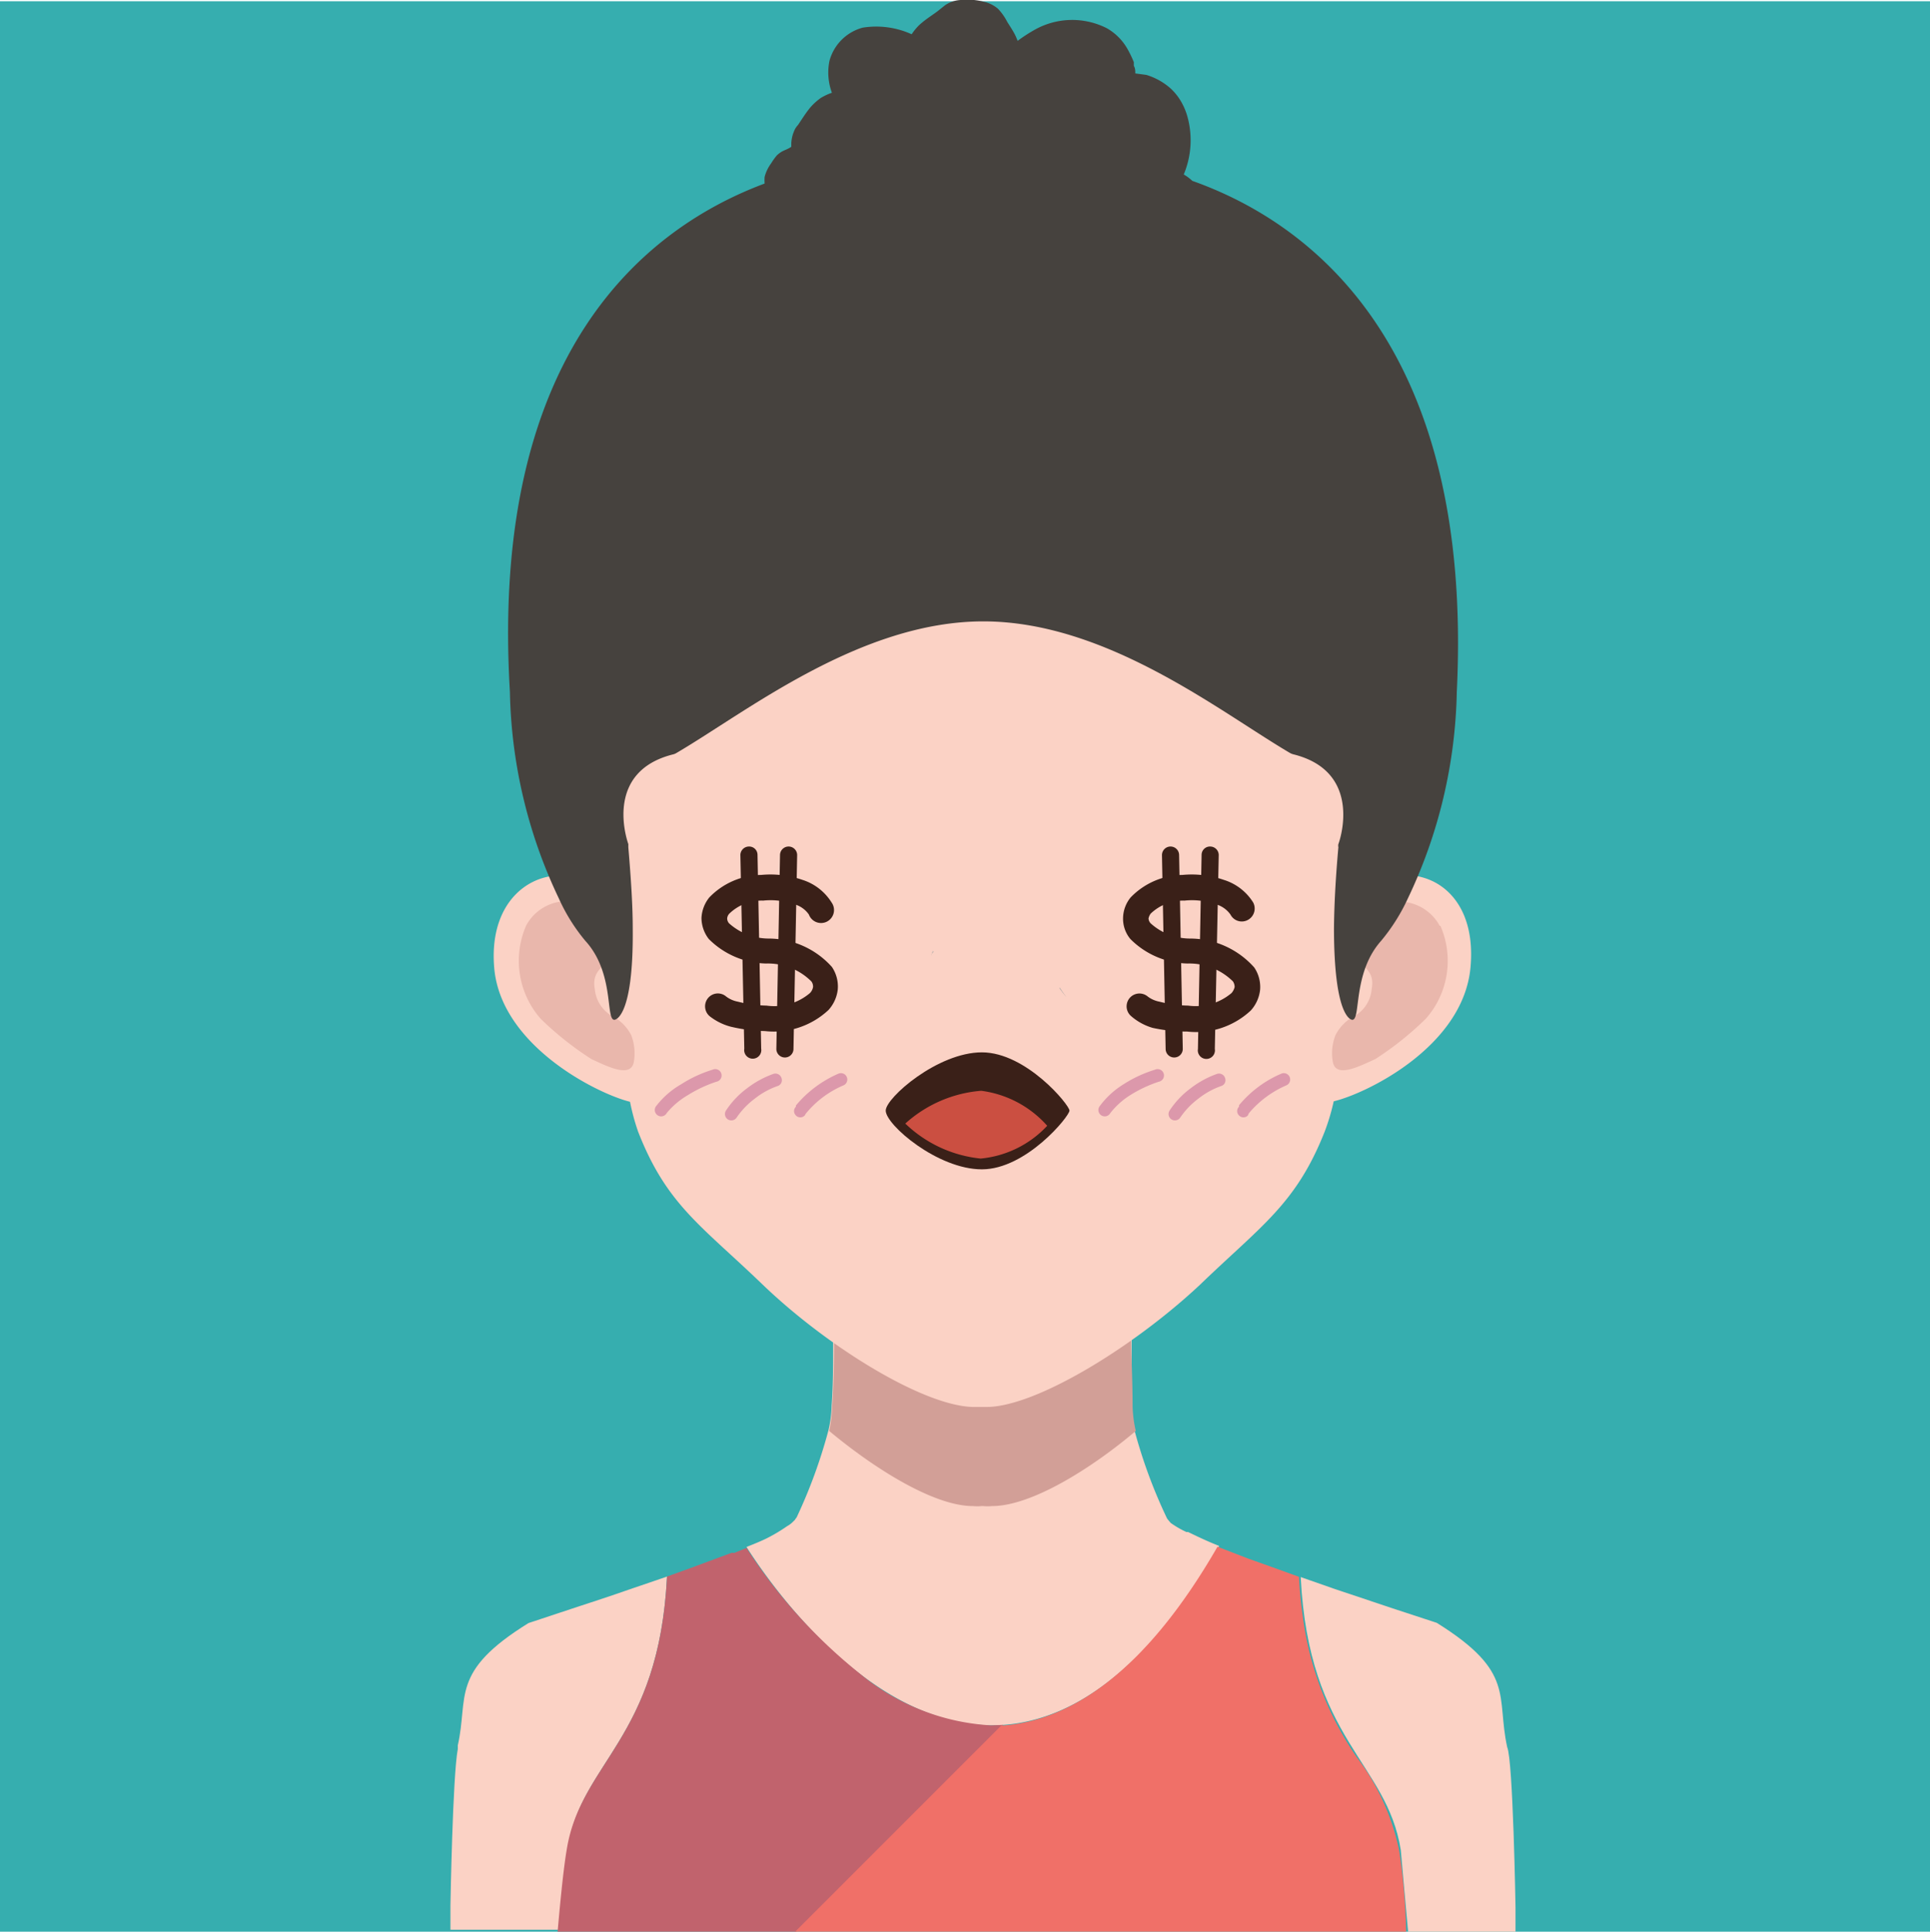 <svg xmlns="http://www.w3.org/2000/svg" viewBox="0 0 78.88 78.93"><title>writing5EllaKurodaSVG</title><g id="Layer_2" data-name="Layer 2"><g id="Layer_2-2" data-name="Layer 2"><rect y="0.05" width="78.88" height="78.88" style="fill:#36aeaf"/><path d="M40.5,70.5c2.89,0,6.12-1.81,9.33-7.33l-.27-.11c-.38-.16-.71-.32-1-.46h-.07a3.91,3.91,0,0,1-.64-.37l-.07-.08-.08-.1a20.85,20.85,0,0,1-1.32-3.56h0a5,5,0,0,1-.13-1c0-.49,0-1,0-1.41s0-.87,0-1.2v-.29c0-.24,0-.44,0-.59s0-.23,0-.23L47,53c.64-.58,1.55-1.4,2.34-2.19a9.71,9.71,0,0,0,1.75-2.08,1.25,1.25,0,0,0,0-.15h-.06c-.4.06-2.55.44-4.86.8-1.37.21-2.81.42-4,.57-.46.07-.89.1-1.25.14h0a7.23,7.23,0,0,1-.84,0c-.24,0-.56,0-.95,0h0l-1.31-.16c-1.08-.14-2.36-.33-3.61-.51l-3.16-.52c-.21,0-.4-.06-.57-.1-.85-.13-1.39-.23-1.39-.23a1.56,1.56,0,0,0,.4.73s0,0,0,0c.19.25.44.53.74.86s.6.61.92.92c1,1,2.06,1.91,2.59,2.36l.31.28s0,.08,0,.23,0,.35,0,.59v.29c0,.1,0,.2,0,.3,0,.65,0,1.46-.06,2.31a5,5,0,0,1-.13,1A21.07,21.07,0,0,1,32.56,62a.86.86,0,0,0-.07.1l-.08.08a1,1,0,0,1-.24.18,6.6,6.6,0,0,1-.88.52c-.23.11-.5.22-.78.33C31.72,65.11,35.62,70.44,40.5,70.5Z" style="fill:#fbd2c5"/><path d="M46.42,58.47a5,5,0,0,1-.13-1c0-1.13-.06-2.2-.07-2.9a14,14,0,0,1-5.68,1.33,2.48,2.48,0,0,1-.39,0,2.3,2.3,0,0,1-.38,0,13.94,13.94,0,0,1-5.68-1.33c0,.7,0,1.77-.08,2.9a5.8,5.8,0,0,1-.12,1c1.81,1.51,4.26,3.07,5.88,3.07a1.83,1.83,0,0,0,.34,0h.08a1.94,1.94,0,0,0,.35,0C42.16,61.54,44.61,60,46.42,58.47Z" style="fill:#d29f97"/><path d="M56.22,36.05c.32-1.72.56-3,.64-3.31s.06-.25.1-.37.06-.29.08-.43.1-.42.15-.63,0-.2.05-.3.09-.48.13-.71,0-.22,0-.32.05-.42.07-.63,0-.33.05-.48,0-.27,0-.41a14.9,14.9,0,0,0-2.68-9.59c-2.58-3.62-5.55-7.45-12-8H37.43c-6.46.54-9.43,4.37-12,8a14.83,14.83,0,0,0-2.67,9.59c0,.14,0,.27,0,.41a3.54,3.54,0,0,1,.05.48c0,.21,0,.42.08.63l0,.32c0,.23.09.47.13.71s0,.2.05.3.09.42.15.63.06.28.09.43.06.25.1.37.31,1.57.62,3.29c-1.72-.84-4.11.36-3.83,3.53s4.21,5.13,5.55,5.46a8.76,8.76,0,0,0,.33,1.22c1.17,3,2.59,3.84,5.09,6.25,2.72,2.61,6.74,5.06,8.73,5h.42c2,0,6-2.44,8.73-5,2.5-2.41,3.92-3.29,5.09-6.25A8.92,8.92,0,0,0,54.51,45c1.29-.3,5.29-2.21,5.59-5.47S58,35.17,56.22,36.05Z" style="fill:#fbd2c5"/><path d="M58.84,37.83A1.88,1.88,0,0,0,56,37.26a1.63,1.63,0,0,0-.48,1.8c.13.52.69.57.54,1.36a1.41,1.41,0,0,1-.8,1.15,1.79,1.79,0,0,0-.68.73,2,2,0,0,0-.1,1.12c.15.64,1.09.14,1.72-.14a12.81,12.81,0,0,0,2.07-1.65,3.57,3.57,0,0,0,.6-3.8" style="fill:#e9b7ac"/><path d="M21.5,37.83a1.88,1.88,0,0,1,2.87-.57,1.63,1.63,0,0,1,.48,1.8c-.13.52-.68.57-.54,1.36a1.42,1.42,0,0,0,.81,1.15,1.86,1.86,0,0,1,.68.73,2.08,2.08,0,0,1,.1,1.12c-.15.64-1.1.14-1.72-.14a12.88,12.88,0,0,1-2.08-1.65,3.59,3.59,0,0,1-.6-3.8" style="fill:#e9b7ac"/><path d="M27.26,64.42l-1.05.36-.27.09c-.93.33-1.83.62-2.56.86h0l-1.78.59c-3.23,2-2.44,3-2.89,5v0l0,.15h0c-.21,1.09-.3,6.38-.3,6.38v1h4.43c.09-1,.23-2.52.37-3.34C23.73,72,26.93,71.07,27.26,64.42Z" style="fill:#fbd2c5"/><path d="M57.55,78.93h4.39c0-.34,0-.67,0-1,0,0-.1-6-.34-6.54-.46-2.1.36-3.06-2.88-5.08l-1.8-.59h0l-2.39-.8-1-.35-.37-.13c.33,6.64,3.52,7.57,4.09,11.15C57.32,76.41,57.46,77.91,57.55,78.93Z" style="fill:#fbd2c5"/><path d="M40.5,70.5a9.18,9.18,0,0,1-5.29-2.06,21.43,21.43,0,0,1-4.7-5.19l-.49.2H29.9l-1.7.63-.94.34c-.33,6.65-3.53,7.58-4.1,11.17-.14.82-.28,2.32-.37,3.34h9.75L41,70.48Z" style="fill:#c1636d"/><path d="M57.18,75.59a9.52,9.52,0,0,0-1.73-3.79A13.07,13.07,0,0,1,53.24,66c-.07-.49-.12-1-.15-1.57l-.94-.34L51,63.68l0,0-1.24-.48c-3,5.21-6.08,7.14-8.84,7.31l-8.45,8.45h25C57.46,77.91,57.32,76.41,57.18,75.59Z" style="fill:#f07068"/><path d="M48.73,7.39a1.77,1.77,0,0,0-.35-.26,3.62,3.62,0,0,0,.18-2.25,2.66,2.66,0,0,0-.26-.68,2.32,2.32,0,0,0-.45-.58,2.65,2.65,0,0,0-1-.56L46.4,3c0-.1,0-.21-.06-.31l0-.15A4.38,4.38,0,0,0,46.08,2a2.24,2.24,0,0,0-.85-.85,3.13,3.13,0,0,0-3,.1,6.4,6.4,0,0,0-.64.42,2.21,2.21,0,0,0-.16-.35c-.08-.14-.17-.28-.26-.42a2.29,2.29,0,0,0-.38-.54,1.33,1.33,0,0,0-.54-.28A3.11,3.11,0,0,0,39.81,0h-.54a1.25,1.25,0,0,0-.64.21l-.3.24c-.21.16-.44.3-.64.47a1.75,1.75,0,0,0-.24.23,2.35,2.35,0,0,0-.19.25,3.5,3.5,0,0,0-2-.27A1.92,1.92,0,0,0,33.9,2.49,2.39,2.39,0,0,0,34,3.79a2.31,2.31,0,0,0-.45.21,2.38,2.38,0,0,0-.44.4c-.18.22-.33.46-.49.7a1,1,0,0,0-.12.16,1.62,1.62,0,0,0-.11.28,1.67,1.67,0,0,0-.05.31s0,.07,0,.1V6l-.1.06L32,6.17a1.05,1.05,0,0,0-.25.18,2.35,2.35,0,0,0-.23.32,1.62,1.62,0,0,0-.27.56,2,2,0,0,0,0,.27C26.51,9.27,20,14.25,20.84,28.27a20.47,20.47,0,0,0,2,8.44,7.46,7.46,0,0,0,1.08,1.73c1.21,1.32.82,3.23,1.19,3.23,0,0,.79,0,.75-3.76,0-.88-.07-2-.18-3.29l0-.13c-.14-.4-.89-3,1.85-3.67a.52.52,0,0,0,.13-.06c2.85-1.67,7.49-5.37,12.53-5.37s9.68,3.7,12.52,5.37a.59.59,0,0,0,.14.06c2.73.67,2,3.27,1.85,3.67a.31.31,0,0,0,0,.13c-.12,1.33-.17,2.41-.18,3.29,0,3.79.75,3.76.75,3.76.36,0,0-1.91,1.18-3.23a7.79,7.79,0,0,0,1.09-1.73,20.47,20.47,0,0,0,2-8.44C60.24,14,53.47,9.07,48.73,7.39Z" style="fill:#46423e"/><path d="M38.12,38.86a1.27,1.27,0,0,1-.06.18c0-.06.07-.1.1-.16Z" style="fill:#0e151a;opacity:0.4"/><path d="M38.12,38.86a1.27,1.27,0,0,1-.06.18c0-.06.07-.1.1-.16Z" style="fill:#e8e9e7;opacity:0.55"/><path d="M43.3,40.38c.09.13.18.24.28.36-.09-.12-.18-.25-.26-.38Z" style="fill:#0e151a;opacity:0.4"/><path d="M43.3,40.38c.09.13.18.24.28.36-.09-.12-.18-.25-.26-.38Z" style="fill:#e8e9e7;opacity:0.55"/><path d="M29,41.52a.53.53,0,0,1-.06-.74.52.52,0,0,1,.74-.06,1.14,1.14,0,0,0,.48.21,5.13,5.13,0,0,0,1.17.16,2.25,2.25,0,0,0,1.77-.51.47.47,0,0,0,.13-.25.35.35,0,0,0-.07-.23,2.52,2.52,0,0,0-1.85-.73,3.41,3.41,0,0,1-2.34-1,1.41,1.41,0,0,1-.3-.86,1.44,1.44,0,0,1,.32-.84,3,3,0,0,1,2.12-.92,4,4,0,0,1,1.68.2,2.18,2.18,0,0,1,1.2.93.53.53,0,1,1-.93.49,1.06,1.06,0,0,0-.63-.43,2.86,2.86,0,0,0-1.24-.14,1.9,1.9,0,0,0-1.38.53.32.32,0,0,0-.09.2.3.3,0,0,0,.08.2,2.43,2.43,0,0,0,1.63.62A3.48,3.48,0,0,1,34,39.51a1.42,1.42,0,0,1,.24.92,1.5,1.5,0,0,1-.38.84,3.27,3.27,0,0,1-2.6.86,6.56,6.56,0,0,1-1.4-.18A2.38,2.38,0,0,1,29,41.52Z" style="fill:#3a2018;fill-rule:evenodd"/><path d="M30.26,34.94a.35.35,0,0,1,.35-.35.34.34,0,0,1,.35.34l.15,7.92a.35.35,0,1,1-.69,0Z" style="fill:#3a2018;fill-rule:evenodd"/><path d="M31.88,34.93a.35.35,0,0,1,.36-.34.35.35,0,0,1,.34.35l-.15,7.92a.35.35,0,1,1-.7,0Z" style="fill:#3a2018;fill-rule:evenodd"/><path d="M36.2,45.38c0,.58,2.12,2.4,3.93,2.4s3.58-2.17,3.58-2.4S41.94,43,40.13,43,36.2,44.86,36.2,45.38Z" style="fill:#3a2018;fill-rule:evenodd"/><path d="M37,45.91a5.2,5.2,0,0,0,3.08,1.43A4.26,4.26,0,0,0,42.8,46a4.35,4.35,0,0,0-2.7-1.43A5.24,5.24,0,0,0,37,45.91Z" style="fill:#cb4f41;fill-rule:evenodd"/><path d="M27.25,45.48a.26.26,0,1,1-.42-.3,3.45,3.45,0,0,1,1-.87,5.17,5.17,0,0,1,1.29-.6.26.26,0,1,1,.16.49,5.33,5.33,0,0,0-1.17.55A3.19,3.19,0,0,0,27.25,45.48Z" style="fill:#dc98ab;fill-rule:evenodd"/><path d="M32.89,45.58a.25.25,0,0,1-.36,0,.25.25,0,0,1,0-.36l0-.05a4.68,4.68,0,0,1,1.74-1.3.26.26,0,1,1,.2.48,4,4,0,0,0-1.54,1.16Z" style="fill:#dc98ab;fill-rule:evenodd"/><path d="M30.11,45.66a.26.26,0,1,1-.44-.28,3.55,3.55,0,0,1,.86-.91,3.9,3.9,0,0,1,1.08-.59.26.26,0,0,1,.33.17.25.25,0,0,1-.17.33,3.19,3.19,0,0,0-.92.51h0A3.24,3.24,0,0,0,30.11,45.66Z" style="fill:#dc98ab;fill-rule:evenodd"/><path d="M45.38,45.48a.26.26,0,1,1-.42-.3,3.45,3.45,0,0,1,.95-.87,5.17,5.17,0,0,1,1.29-.6.26.26,0,1,1,.16.49,5.33,5.33,0,0,0-1.17.55A3.19,3.19,0,0,0,45.38,45.48Z" style="fill:#dc98ab;fill-rule:evenodd"/><path d="M51,45.58a.25.25,0,0,1-.36,0,.25.25,0,0,1,0-.36l0-.06a4.58,4.58,0,0,1,1.73-1.29.26.26,0,0,1,.2.48,4.15,4.15,0,0,0-1.53,1.14v0Z" style="fill:#dc98ab;fill-rule:evenodd"/><path d="M48.24,45.66a.26.26,0,1,1-.44-.28,3.55,3.55,0,0,1,.86-.91,3.9,3.9,0,0,1,1.08-.59.26.26,0,0,1,.33.17.25.25,0,0,1-.17.33,3.19,3.19,0,0,0-.92.51A3.24,3.24,0,0,0,48.24,45.66Z" style="fill:#dc98ab;fill-rule:evenodd"/><path d="M46.23,41.52a.52.52,0,1,1,.68-.8,1.14,1.14,0,0,0,.48.21,5,5,0,0,0,1.17.16,2.27,2.27,0,0,0,1.77-.51.55.55,0,0,0,.13-.25.41.41,0,0,0-.07-.23,2.54,2.54,0,0,0-1.85-.73,3.39,3.39,0,0,1-2.34-1,1.29,1.29,0,0,1-.3-.86,1.36,1.36,0,0,1,.31-.84,3,3,0,0,1,2.12-.92,4,4,0,0,1,1.68.2,2.17,2.17,0,0,1,1.21.93.53.53,0,0,1-.22.71.52.52,0,0,1-.71-.22,1.1,1.1,0,0,0-.63-.43,2.91,2.91,0,0,0-1.25-.14,1.92,1.92,0,0,0-1.38.53.5.5,0,0,0-.09.2.32.32,0,0,0,.09.2,2.4,2.4,0,0,0,1.62.62,3.52,3.52,0,0,1,2.61,1.18,1.42,1.42,0,0,1,.24.92,1.5,1.5,0,0,1-.38.84,3.27,3.27,0,0,1-2.6.86A6.58,6.58,0,0,1,47.11,42,2.33,2.33,0,0,1,46.23,41.52Z" style="fill:#3a2018;fill-rule:evenodd"/><path d="M47.49,34.94a.35.35,0,0,1,.34-.35.35.35,0,0,1,.36.34l.15,7.92a.35.35,0,0,1-.34.36.35.35,0,0,1-.36-.35Z" style="fill:#3a2018;fill-rule:evenodd"/><path d="M49.11,34.93a.34.34,0,0,1,.35-.34.35.35,0,0,1,.35.35l-.16,7.92a.35.35,0,1,1-.69,0Z" style="fill:#3a2018;fill-rule:evenodd"/></g></g></svg>